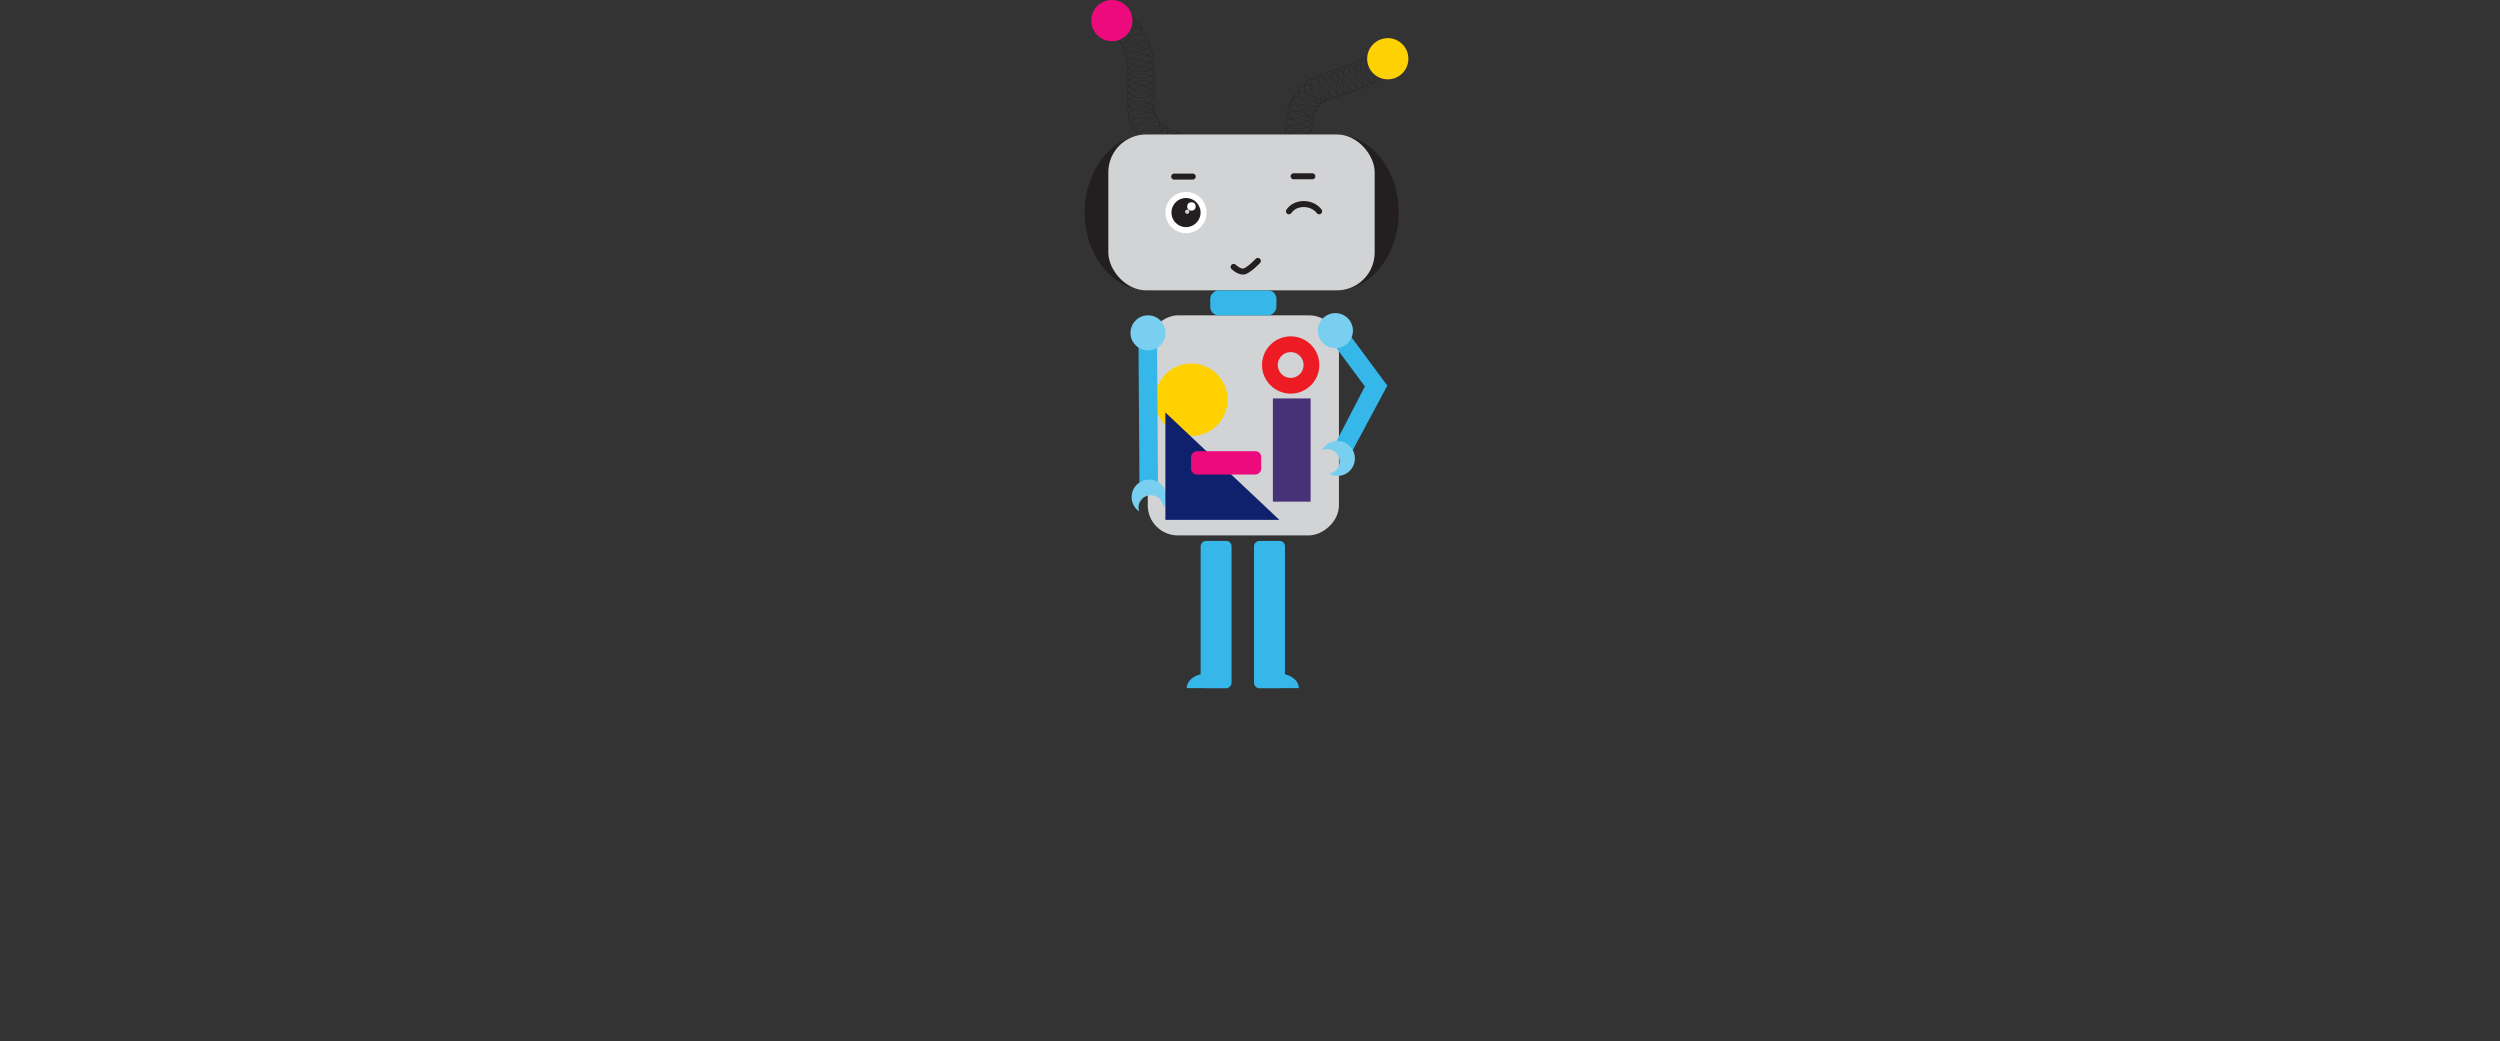 <?xml version="1.0" encoding="UTF-8"?>
<svg id="Game_Character" data-name="Game Character" xmlns="http://www.w3.org/2000/svg" viewBox="0 0 571.086 237.887">
    <rect x="0" y="0" width="571.086" height="237.887" fill="#333333" stroke="none"/>
    <defs>
        <style>
            .cls-1 {
            fill: #0f206c;
            }

            .cls-1, .cls-2, .cls-3 {
            fill-rule: evenodd;
            }

            .cls-4 {
            fill: #fff;
            }

            .cls-5 {
            fill: #fed103;
            }

            .cls-6 {
            fill: #79cff0;
            }

            .cls-7 {
            stroke: #231f20;
            stroke-linecap: round;
            stroke-width: 1.368px;
            }

            .cls-7, .cls-8 {
            fill: none;
            stroke-miterlimit: 10;
            }

            .cls-9 {
            fill: #483277;
            }

            .cls-2, .cls-10 {
            fill: #35b7ea;
            }

            .cls-3, .cls-11 {
            fill: #231f20;
            }

            .cls-12 {
            fill: #ffd100;
            }

            .cls-8 {
            stroke: #ed1c24;
            stroke-width: 3.6px;
            }

            .cls-13 {
            fill: #d1d3d4;
            }

            .cls-14 {
            fill: #ed0a7c;
            }
        </style>
    </defs>
    <g id="_" data-name="3">
        <path class="cls-3" d="M262.187,66.33c-7.964,0-14.419-7.974-14.419-17.81s6.456-17.81,14.419-17.81v35.62Z"/>
        <path class="cls-3" d="M305.099,66.33c7.964,0,14.419-7.974,14.419-17.81,0-9.836-6.456-17.81-14.419-17.81v35.62Z"/>
        <g>
            <g>
                <g>
                    <path class="cls-11" d="M257.526,2.926c-1.289-1.07-2.897,.379-3.388,1.174-.882,1.429-.966,3.294-.395,3.783,.572,.488,2.421,.166,3.658-1.372,.977-1.33,1.352-2.566,.125-3.585Zm-.175,3.547c-1.197,1.489-2.987,1.801-3.541,1.328s-.472-2.278,.382-3.661c.475-.769,2.032-2.173,3.279-1.137,1.188,.987,.825,2.183-.121,3.47Z"/>
                    <path class="cls-11" d="M258.959,4.186c-1.14-1.227-2.922,.004-3.511,.729-1.059,1.304-1.382,3.143-.878,3.7,.504,.558,2.38,.476,3.804-.89,1.14-1.194,1.671-2.371,.585-3.539Zm-.629,3.495c-1.378,1.322-3.194,1.402-3.682,.862-.488-.54-.175-2.32,.85-3.582,.57-.702,2.294-1.893,3.398-.706,1.051,1.131,.537,2.271-.566,3.426Z"/>
                    <path class="cls-11" d="M260.353,5.538c-.977-1.361-2.899-.364-3.575,.281-1.215,1.16-1.767,2.943-1.337,3.56,.43,.617,2.301,.772,3.886-.404,1.281-1.04,1.956-2.141,1.026-3.438Zm-1.065,3.388c-1.534,1.138-3.345,.988-3.761,.391-.416-.597,.119-2.324,1.294-3.446,.654-.624,2.515-1.589,3.46-.272,.9,1.255,.247,2.32-.993,3.327Z"/>
                    <path class="cls-11" d="M261.471,7.116c-.769-1.488-2.815-.781-3.577-.241-1.37,.971-2.175,2.656-1.84,3.329,.336,.673,2.164,1.098,3.903,.164,1.418-.844,2.246-1.835,1.514-3.252Zm-1.545,3.198c-1.683,.904-3.453,.492-3.778-.159s.455-2.282,1.781-3.222c.738-.523,2.719-1.208,3.463,.233,.709,1.372-.092,2.332-1.465,3.148Z"/>
                    <path class="cls-11" d="M262.421,9.019c-.466-1.609-2.611-1.311-3.463-.928-1.532,.688-2.648,2.185-2.449,2.91,.199,.725,1.911,1.496,3.798,.916,1.555-.553,2.559-1.366,2.114-2.898Zm-2.134,2.838c-1.826,.561-3.483-.185-3.676-.887s.887-2.151,2.37-2.817c.825-.37,2.901-.659,3.352,.898,.43,1.483-.542,2.27-2.047,2.805Z"/>
                    <path class="cls-11" d="M262.814,10.667c-.389-1.629-2.545-1.435-3.415-1.094-1.563,.614-2.75,2.055-2.586,2.789,.164,.734,1.837,1.586,3.749,1.098,1.58-.478,2.621-1.241,2.251-2.793Zm-2.268,2.733c-1.851,.473-3.47-.352-3.629-1.063s.99-2.106,2.503-2.7c.842-.33,2.929-.519,3.305,1.059,.358,1.502-.65,2.241-2.179,2.704Z"/>
                    <path class="cls-11" d="M263.35,12.483c-.191-1.664-2.355-1.729-3.259-1.494-1.625,.422-2.976,1.712-2.901,2.46s1.634,1.794,3.591,1.538c1.625-.285,2.751-.919,2.569-2.504Zm-2.579,2.442c-1.894,.248-3.403-.765-3.476-1.489s1.234-1.972,2.808-2.381c.875-.227,2.97-.165,3.155,1.446,.176,1.534-.913,2.147-2.487,2.424Z"/>
                    <path class="cls-11" d="M260.435,12.424c-1.653,.299-3.096,1.483-3.078,2.235s1.495,1.912,3.465,1.804c1.642-.162,2.812-.709,2.75-2.303-.065-1.674-2.219-1.901-3.138-1.735Zm.383,3.976c-1.907,.105-3.336-1.019-3.354-1.746-.018-.728,1.379-1.874,2.979-2.163,.89-.161,2.974,.059,3.037,1.679,.06,1.543-1.072,2.072-2.662,2.23Z"/>
                    <path class="cls-11" d="M260.541,13.952c-1.653,.299-3.096,1.483-3.078,2.235s1.495,1.912,3.465,1.804c1.642-.162,2.812-.709,2.75-2.303-.065-1.674-2.219-1.901-3.138-1.735Zm.383,3.976c-1.907,.105-3.336-1.019-3.354-1.746-.018-.728,1.379-1.874,2.979-2.163,.89-.161,2.974,.059,3.037,1.679,.06,1.543-1.072,2.072-2.662,2.23Z"/>
                    <path class="cls-11" d="M260.693,15.394c-1.664,.227-3.158,1.347-3.172,2.099s1.41,1.975,3.384,1.953c1.648-.091,2.84-.586,2.848-2.182,.008-1.675-2.134-1.996-3.059-1.87Zm.209,3.989c-1.91,.022-3.289-1.163-3.275-1.89,.014-.728,1.459-1.812,3.07-2.031,.896-.122,2.969,.188,2.961,1.81-.007,1.544-1.161,2.024-2.756,2.112Z"/>
                    <path class="cls-11" d="M260.699,16.9c-1.664,.227-3.158,1.347-3.172,2.099s1.41,1.975,3.384,1.953c1.648-.091,2.84-.586,2.848-2.182,.008-1.675-2.134-1.996-3.059-1.87Zm.209,3.989c-1.91,.022-3.289-1.163-3.275-1.89,.014-.728,1.459-1.812,3.07-2.031,.896-.122,2.969,.188,2.961,1.81-.007,1.544-1.161,2.024-2.756,2.112Z"/>
                    <path class="cls-11" d="M260.693,18.369c-1.664,.227-3.158,1.347-3.172,2.099-.014,.752,1.41,1.975,3.384,1.953,1.648-.091,2.84-.586,2.848-2.182,.008-1.675-2.134-1.996-3.059-1.87Zm.209,3.989c-1.91,.022-3.289-1.163-3.275-1.89,.014-.728,1.459-1.812,3.07-2.031,.896-.122,2.969,.188,2.961,1.81-.007,1.544-1.161,2.024-2.756,2.112Z"/>
                    <path class="cls-11" d="M260.635,19.813c-1.664,.227-3.158,1.347-3.172,2.099-.014,.752,1.41,1.975,3.384,1.953,1.648-.091,2.84-.586,2.848-2.182,.008-1.675-2.134-1.996-3.059-1.87Zm.209,3.989c-1.91,.022-3.289-1.163-3.275-1.89,.014-.728,1.459-1.812,3.07-2.031,.896-.122,2.969,.188,2.961,1.81-.007,1.544-1.161,2.024-2.756,2.112Z"/>
                    <path class="cls-11" d="M260.693,21.384c-1.664,.227-3.158,1.347-3.172,2.099-.014,.752,1.41,1.975,3.384,1.953,1.648-.091,2.84-.586,2.848-2.182,.008-1.675-2.134-1.996-3.059-1.87Zm.209,3.989c-1.91,.022-3.289-1.163-3.275-1.89,.014-.728,1.459-1.812,3.07-2.031,.896-.122,2.969,.188,2.961,1.81-.007,1.544-1.161,2.024-2.756,2.112Z"/>
                    <path class="cls-11" d="M260.382,23.066c-1.648,.091-2.84,.586-2.848,2.182-.008,1.675,2.134,1.996,3.059,1.87,1.664-.227,3.158-1.347,3.172-2.099,.014-.752-1.41-1.975-3.383-1.953Zm.207,3.985c-.896,.122-2.969-.188-2.961-1.81,.007-1.544,1.161-2.024,2.756-2.112,1.91-.022,3.289,1.163,3.275,1.89s-1.459,1.812-3.07,2.031Z"/>
                    <path class="cls-11" d="M260.138,24.495c-1.591,.44-2.65,1.178-2.318,2.738,.349,1.638,2.51,1.496,3.387,1.176,1.578-.576,2.799-1.988,2.652-2.726-.146-.737-1.798-1.63-3.722-1.188Zm1.051,3.849c-.849,.31-2.941,.448-3.279-1.138-.322-1.511,.704-2.225,2.244-2.65,1.862-.428,3.461,.436,3.602,1.15,.142,.714-1.04,2.081-2.567,2.638Z"/>
                    <path class="cls-11" d="M264.263,26.525c-.289-.694-2.085-1.242-3.883-.429-1.472,.745-2.365,1.678-1.731,3.142,.666,1.537,2.756,.97,3.553,.483,1.433-.876,2.351-2.502,2.061-3.196Zm-2.092,3.137c-.771,.472-2.794,1.02-3.439-.468-.614-1.417,.25-2.32,1.676-3.041,1.74-.787,3.479-.257,3.759,.415s-.608,2.246-1.995,3.094Z"/>
                    <path class="cls-11" d="M264.824,27.295c-.428-.618-2.298-.78-3.887,.39-1.285,1.036-1.963,2.134-1.038,3.434,.972,1.364,2.898,.374,3.575-.269,1.219-1.156,1.777-2.937,1.349-3.556Zm-1.392,3.504c-.656,.622-2.52,1.581-3.461,.26-.896-1.258-.239-2.321,1.004-3.324,1.538-1.133,3.349-.976,3.763-.378,.414,.599-.127,2.323-1.306,3.442Z"/>
                    <path class="cls-11" d="M265.514,28.121c-.502-.559-2.378-.483-3.807,.879-1.143,1.19-1.678,2.366-.595,3.538,1.137,1.23,2.922,.005,3.513-.719,1.063-1.301,1.391-3.139,.889-3.698Zm-.938,3.652c-.572,.7-2.3,1.887-3.4,.696-1.048-1.134-.531-2.272,.576-3.424,1.382-1.318,3.198-1.392,3.685-.851,.486,.541,.168,2.321-.86,3.579Z"/>
                    <path class="cls-11" d="M266.349,28.731c-.585-.473-2.425-.1-3.619,1.471-.94,1.356-1.282,2.602-.027,3.587,1.317,1.035,2.886-.458,3.355-1.266,.843-1.452,.877-3.319,.292-3.792Zm-.348,3.754c-.454,.782-1.972,2.227-3.247,1.225-1.214-.954-.884-2.16,.026-3.472,1.156-1.521,2.937-1.881,3.503-1.424,.566,.458,.534,2.265-.283,3.67Z"/>
                    <path class="cls-11" d="M267.301,29.279c-.648-.381-2.413,.258-3.363,1.988-.73,1.48-.885,2.762,.501,3.552,1.455,.83,2.787-.878,3.132-1.746,.62-1.561,.378-3.412-.27-3.794Zm.209,3.765c-.334,.84-1.623,2.493-3.031,1.69-1.342-.765-1.192-2.006-.485-3.438,.919-1.674,2.628-2.293,3.255-1.924,.627,.369,.861,2.161,.261,3.672Z"/>
                    <path class="cls-11" d="M268.515,29.838c-.67-.342-2.393,.402-3.238,2.185-.64,1.521-.718,2.81,.713,3.516,1.502,.741,2.729-1.043,3.021-1.931,.526-1.595,.173-3.429-.496-3.771Zm.434,3.745c-.283,.859-1.47,2.586-2.925,1.869-1.385-.683-1.31-1.931-.69-3.403,.818-1.726,2.486-2.446,3.134-2.115s.989,2.106,.481,3.65Z"/>
                    <path class="cls-11" d="M269.627,30.19c-.701-.273-2.341,.64-3.002,2.5-.484,1.578-.432,2.868,1.063,3.426,1.569,.586,2.61-1.312,2.812-2.224,.363-1.64-.172-3.429-.873-3.702Zm.808,3.683c-.195,.883-1.203,2.721-2.722,2.153-1.447-.541-1.498-1.789-1.029-3.316,.64-1.8,2.228-2.684,2.906-2.42,.678,.264,1.196,1.996,.845,3.583Z"/>
                </g>
                <g>
                    <path class="cls-11" d="M318.585,10.287c-1.496-.764-3.362-.697-3.802-.088-.441,.609,.03,2.427,1.663,3.535,1.405,.866,2.667,1.14,3.584-.165,.963-1.371-.612-2.857-1.444-3.282Zm1.363,3.234c-.888,1.264-2.109,.998-3.469,.16-1.581-1.073-2.036-2.832-1.61-3.422,.427-.59,2.233-.654,3.68,.085,.805,.411,2.33,1.85,1.398,3.177Z"/>
                    <path class="cls-11" d="M317.956,11.687c-1.369-.973-3.225-1.177-3.749-.639-.524,.539-.322,2.406,1.132,3.739,1.264,1.061,2.473,1.515,3.57,.356,1.151-1.217-.191-2.915-.953-3.457Zm.88,3.398c-1.062,1.122-2.232,.682-3.455-.345-1.408-1.291-1.604-3.098-1.096-3.619,.508-.521,2.304-.324,3.629,.618,.737,.524,2.037,2.168,.922,3.346Z"/>
                    <path class="cls-11" d="M317.158,13.093c-1.155-1.219-2.936-1.779-3.555-1.352s-.782,2.298,.388,3.887c1.035,1.285,2.133,1.965,3.433,1.04,1.365-.971,.376-2.897-.266-3.576Zm.206,3.504c-1.258,.895-2.321,.237-3.323-1.007-1.132-1.539-.974-3.349-.375-3.763,.599-.413,2.323,.128,3.441,1.308,.622,.656,1.579,2.521,.258,3.461Z"/>
                    <path class="cls-11" d="M315.905,13.999c-1.095-1.273-2.847-1.918-3.486-1.521-.638,.397-.891,2.258,.201,3.902,.972,1.334,2.036,2.065,3.379,1.204,1.41-.904,.515-2.876-.094-3.584Zm.037,3.51c-1.3,.834-2.33,.126-3.271-1.165-1.057-1.591-.812-3.392-.194-3.776,.618-.384,2.314,.24,3.374,1.472,.589,.686,1.456,2.594,.091,3.469Z"/>
                    <path class="cls-11" d="M314.797,15.119c-.935-1.395-2.597-2.245-3.279-1.927-.681,.318-1.155,2.135-.268,3.898,.806,1.44,1.775,2.294,3.211,1.599,1.508-.729,.855-2.794,.335-3.57Zm-.383,3.489c-1.39,.672-2.328-.154-3.108-1.548-.859-1.706-.4-3.465,.259-3.773s2.269,.515,3.174,1.865c.503,.751,1.135,2.75-.325,3.455Z"/>
                    <path class="cls-11" d="M313.556,15.917c-.827-1.462-2.421-2.434-3.125-2.168-.703,.266-1.312,2.042-.56,3.866,.695,1.497,1.597,2.421,3.082,1.836,1.559-.614,1.063-2.721,.603-3.534Zm-.644,3.45c-1.437,.566-2.31-.329-2.983-1.777-.728-1.766-.139-3.485,.542-3.742s2.224,.684,3.024,2.099c.445,.787,.925,2.827-.584,3.421Z"/>
                    <path class="cls-11" d="M312.148,16.521c-.827-1.462-2.421-2.434-3.125-2.168-.703,.266-1.312,2.042-.56,3.866,.695,1.497,1.597,2.421,3.082,1.836,1.559-.614,1.063-2.722,.603-3.534Zm-.644,3.45c-1.437,.566-2.31-.329-2.983-1.777-.728-1.766-.139-3.485,.542-3.742s2.224,.684,3.024,2.099c.445,.787,.925,2.827-.584,3.421Z"/>
                    <path class="cls-11" d="M310.837,17.14c-.763-1.496-2.313-2.537-3.027-2.302-.714,.235-1.4,1.983-.727,3.838,.629,1.526,1.49,2.488,2.999,1.969,1.584-.545,1.18-2.673,.756-3.505Zm-.793,3.419c-1.46,.503-2.294-.429-2.903-1.905-.651-1.796,.013-3.488,.704-3.715s2.192,.78,2.93,2.228c.411,.806,.801,2.865-.732,3.393Z"/>
                    <path class="cls-11" d="M309.417,17.643c-.763-1.496-2.313-2.537-3.027-2.302-.714,.235-1.4,1.983-.727,3.838,.629,1.526,1.49,2.488,2.999,1.969,1.584-.545,1.18-2.673,.756-3.505Zm-.793,3.419c-1.46,.503-2.294-.429-2.903-1.905-.651-1.796,.013-3.488,.704-3.715,.691-.227,2.192,.78,2.93,2.228,.411,.805,.801,2.865-.732,3.393Z"/>
                    <path class="cls-11" d="M308.028,18.122c-.763-1.496-2.313-2.537-3.027-2.302-.714,.235-1.4,1.983-.727,3.838,.629,1.526,1.49,2.488,2.999,1.969,1.584-.545,1.18-2.673,.756-3.505Zm-.793,3.419c-1.46,.503-2.294-.429-2.903-1.905-.651-1.796,.013-3.488,.704-3.715,.691-.227,2.192,.78,2.93,2.228,.411,.805,.801,2.865-.732,3.393Z"/>
                    <path class="cls-11" d="M306.646,18.543c-.763-1.496-2.313-2.537-3.027-2.302-.714,.235-1.4,1.983-.727,3.838,.629,1.526,1.49,2.488,2.999,1.969,1.584-.545,1.18-2.673,.756-3.505Zm-.793,3.419c-1.46,.503-2.294-.429-2.903-1.905-.651-1.796,.013-3.488,.704-3.715,.691-.227,2.192,.78,2.93,2.228,.411,.806,.802,2.865-.732,3.393Z"/>
                    <path class="cls-11" d="M305.183,19.116c-.763-1.496-2.313-2.537-3.027-2.302-.714,.235-1.4,1.983-.727,3.838,.629,1.526,1.49,2.488,2.999,1.969,1.584-.545,1.18-2.673,.756-3.505Zm-.793,3.419c-1.46,.503-2.294-.429-2.903-1.905-.651-1.796,.013-3.488,.704-3.715,.691-.227,2.192,.78,2.93,2.228,.411,.805,.802,2.865-.732,3.393Z"/>
                    <path class="cls-11" d="M303.491,19.377c-.629-1.526-1.49-2.488-2.999-1.969-1.584,.545-1.18,2.673-.756,3.505,.763,1.496,2.313,2.537,3.027,2.302,.714-.235,1.4-1.983,.727-3.838Zm-.763,3.738c-.691,.227-2.192-.78-2.93-2.228-.411-.805-.802-2.865,.732-3.393,1.46-.503,2.294,.429,2.903,1.905,.651,1.796-.013,3.488-.704,3.715Z"/>
                    <path class="cls-11" d="M302.062,19.619c-.94-1.357-1.986-2.114-3.349-1.285-1.432,.87-.584,2.863,.008,3.586,1.064,1.299,2.8,1.986,3.448,1.605,.648-.381,.945-2.235-.107-3.905Zm.051,3.815c-.627,.369-2.308-.295-3.338-1.553-.573-.7-1.393-2.628-.007-3.471,1.32-.802,2.332-.069,3.242,1.244,1.018,1.616,.73,3.411,.103,3.78Z"/>
                    <path class="cls-11" d="M300.631,20.375c-1.189-1.144-2.364-1.679-3.537-.598-1.231,1.136-.007,2.922,.716,3.513,1.3,1.064,3.138,1.394,3.697,.892s.485-2.378-.876-3.807Zm.804,3.73c-.542,.486-2.321,.166-3.579-.863-.7-.573-1.885-2.301-.693-3.401,1.135-1.047,2.273-.529,3.424,.578,1.317,1.383,1.39,3.199,.848,3.685Z"/>
                    <path class="cls-11" d="M299.314,21.425c-1.402-.871-2.663-1.149-3.584,.153-.967,1.368,.603,2.859,1.433,3.287,1.493,.769,3.359,.708,3.802,.101,.443-.608-.022-2.427-1.651-3.541Zm1.564,3.48c-.428,.588-2.235,.647-3.68-.098-.804-.414-2.324-1.858-1.387-3.181,.892-1.261,2.112-.991,3.469-.148,1.577,1.078,2.026,2.839,1.598,3.427Z"/>
                    <path class="cls-11" d="M298.328,22.586c-1.501-.687-2.787-.803-3.536,.605-.787,1.479,.959,2.76,1.837,3.079,1.578,.574,3.422,.278,3.784-.381,.362-.659-.328-2.405-2.085-3.304Zm1.991,3.254c-.351,.638-2.135,.924-3.663,.369-.85-.309-2.54-1.549-1.778-2.98,.725-1.364,1.97-1.251,3.423-.586,1.701,.87,2.369,2.56,2.019,3.198Z"/>
                    <path class="cls-11" d="M297.53,23.948c-1.591-.44-2.879-.352-3.395,1.158-.542,1.585,1.384,2.573,2.302,2.749,1.649,.317,3.423-.268,3.676-.975,.253-.708-.705-2.322-2.582-2.932Zm2.482,2.898c-.245,.685-1.962,1.251-3.558,.944-.888-.171-2.753-1.127-2.228-2.661,.5-1.461,1.747-1.547,3.287-1.121,1.817,.59,2.745,2.152,2.5,2.838Z"/>
                    <path class="cls-11" d="M296.923,25.44c-1.638-.201-2.899,.076-3.188,1.645-.303,1.648,1.748,2.341,2.682,2.38,1.678,.07,3.346-.769,3.492-1.506,.146-.737-1.039-2.193-2.986-2.519Zm-.499,3.959c-.903-.038-2.889-.709-2.596-2.304,.279-1.519,1.5-1.787,3.086-1.592,1.884,.316,3.032,1.725,2.89,2.439-.142,.714-1.756,1.526-3.38,1.458Z"/>
                    <path class="cls-11" d="M296.65,26.953c-1.647-.103-2.889,.249-3.084,1.833-.204,1.663,1.885,2.232,2.819,2.215,1.679-.03,3.294-.968,3.396-1.713,.102-.745-1.169-2.127-3.131-2.336Zm-.261,3.981c-.904,.016-2.926-.535-2.729-2.144,.188-1.533,1.391-1.874,2.985-1.774,1.9,.202,3.13,1.54,3.031,2.261-.099,.721-1.662,1.629-3.287,1.658Z"/>
                    <path class="cls-11" d="M296.466,28.446c-1.649,.063-2.85,.539-2.884,2.134-.036,1.675,2.1,2.031,3.028,1.921,1.668-.199,3.18-1.294,3.207-2.045,.027-.751-1.377-1.999-3.35-2.009Zm.14,3.988c-.898,.107-2.965-.238-2.931-1.859,.033-1.544,1.195-2.004,2.791-2.065,1.91,.01,3.269,1.218,3.243,1.945-.026,.727-1.49,1.787-3.104,1.98Z"/>
                    <path class="cls-11" d="M296.374,29.914c-1.64,.182-2.803,.743-2.722,2.336,.085,1.673,2.241,1.875,3.158,1.698,1.649-.318,3.078-1.52,3.051-2.271s-1.517-1.894-3.486-1.763Zm.428,3.967c-.888,.171-2.975-.024-3.057-1.643-.078-1.542,1.048-2.085,2.635-2.261,1.906-.127,3.348,.979,3.375,1.706s-1.357,1.89-2.953,2.198Z"/>
                </g>
            </g>
            <circle class="cls-5" cx="317.015" cy="13.42" r="4.706"/>
            <circle class="cls-14" cx="253.988" cy="4.706" r="4.706"/>
        </g>
        <rect class="cls-13" x="253.181" y="30.709" width="60.842" height="35.62" rx="8.636" ry="8.636"/>
        <rect class="cls-13" x="258.887" y="75.332" width="50.274" height="43.673" rx="6.86" ry="6.86" transform="translate(381.192 -186.856) rotate(90)"/>
        <g>
            <path class="cls-2" d="M280.421,157.199h-9.327c0-1.85,2.088-3.351,4.664-3.351s4.664,1.5,4.664,3.351Z"/>
            <rect class="cls-10" x="260.985" y="136.852" width="33.629" height="7.066" rx="1.199" ry="1.199" transform="translate(418.184 -137.415) rotate(90)"/>
        </g>
        <g>
            <path class="cls-2" d="M287.373,157.199h9.327c0-1.85-2.088-3.351-4.664-3.351s-4.664,1.5-4.664,3.351Z"/>
            <rect class="cls-10" x="273.18" y="136.852" width="33.629" height="7.066" rx="1.199" ry="1.199" transform="translate(430.379 -149.61) rotate(90)"/>
        </g>
        <circle class="cls-12" cx="272.135" cy="91.323" r="8.286"/>
        <circle class="cls-8" cx="294.837" cy="83.378" r="4.745"/>
        <rect class="cls-10" x="281.173" y="61.623" width="5.701" height="15.115" rx="1.91" ry="1.91" transform="translate(353.204 -214.844) rotate(90)"/>
        <g>
            <rect class="cls-10" x="260.184" y="77.103" width="4.234" height="35.337" rx="1.647" ry="1.647" transform="translate(525.248 187.733) rotate(179.605)"/>
            <circle class="cls-6" cx="262.25" cy="76.037" r="4.005"/>
            <path class="cls-6" d="M264.102,113.383c-1.417-.662-3.103-.049-3.764,1.368-.319,.683-.336,1.427-.115,2.09-1.577-1.091-2.192-3.182-1.354-4.977,.936-2.004,3.319-2.871,5.323-1.935,2.004,.936,2.871,3.319,1.935,5.323-.113,.242-.249,.465-.4,.672-.011-1.056-.604-2.065-1.625-2.541Z"/>
        </g>
        <g>
            <path class="cls-10" d="M312.624,86.661l-7.474,14.422c-.46,.785-.196,1.793,.588,2.253l.812,.476c.785,.46,1.793,.196,2.253-.588l8.112-15.131"/>
            <path class="cls-10" d="M316.915,88.091l-9.537-12.874c-.541-.731-1.572-.884-2.303-.343l-.756,.56c-.731,.541-.884,1.572-.343,2.303l9.537,12.874"/>
            <circle class="cls-6" cx="305.052" cy="75.526" r="4.005"/>
            <path class="cls-6" d="M305.865,106.286c.485-1.487-.328-3.086-1.815-3.57-.717-.234-1.457-.16-2.088,.14,.891-1.697,2.892-2.562,4.776-1.948,2.103,.685,3.252,2.946,2.567,5.049s-2.946,3.253-5.049,2.567c-.253-.083-.492-.19-.716-.316,1.047-.139,1.976-.851,2.325-1.922Z"/>
        </g>
        <polygon class="cls-1" points="266.216 118.751 292.246 118.751 266.216 94.229 266.216 118.751"/>
        <rect class="cls-9" x="290.767" y="91.019" width="8.626" height="23.573"/>
        <rect class="cls-14" x="277.423" y="97.722" width="5.34" height="16.023" rx="1.329" ry="1.329" transform="translate(174.36 385.826) rotate(-90)"/>
        <g>
            <line class="cls-7" x1="268.219" y1="40.34" x2="272.459" y2="40.34"/>
            <line class="cls-7" x1="295.506" y1="40.271" x2="299.786" y2="40.271"/>
            <path class="cls-7" d="M281.805,60.972s1.094,1.067,2.161,1.067,3.373-2.438,3.373-2.438"/>
            <path class="cls-7" d="M294.444,48.269s.935-1.654,3.367-1.654,3.533,1.654,3.533,1.654"/>
            <g>
                <circle class="cls-4" cx="270.925" cy="48.557" r="4.71"/>
                <circle class="cls-11" cx="270.925" cy="48.557" r="3.33"/>
                <circle class="cls-4" cx="272.166" cy="47.164" r=".967"/>
                <circle class="cls-13" cx="271.199" cy="48.363" r=".482"/>
            </g>
        </g>
    </g>
</svg>